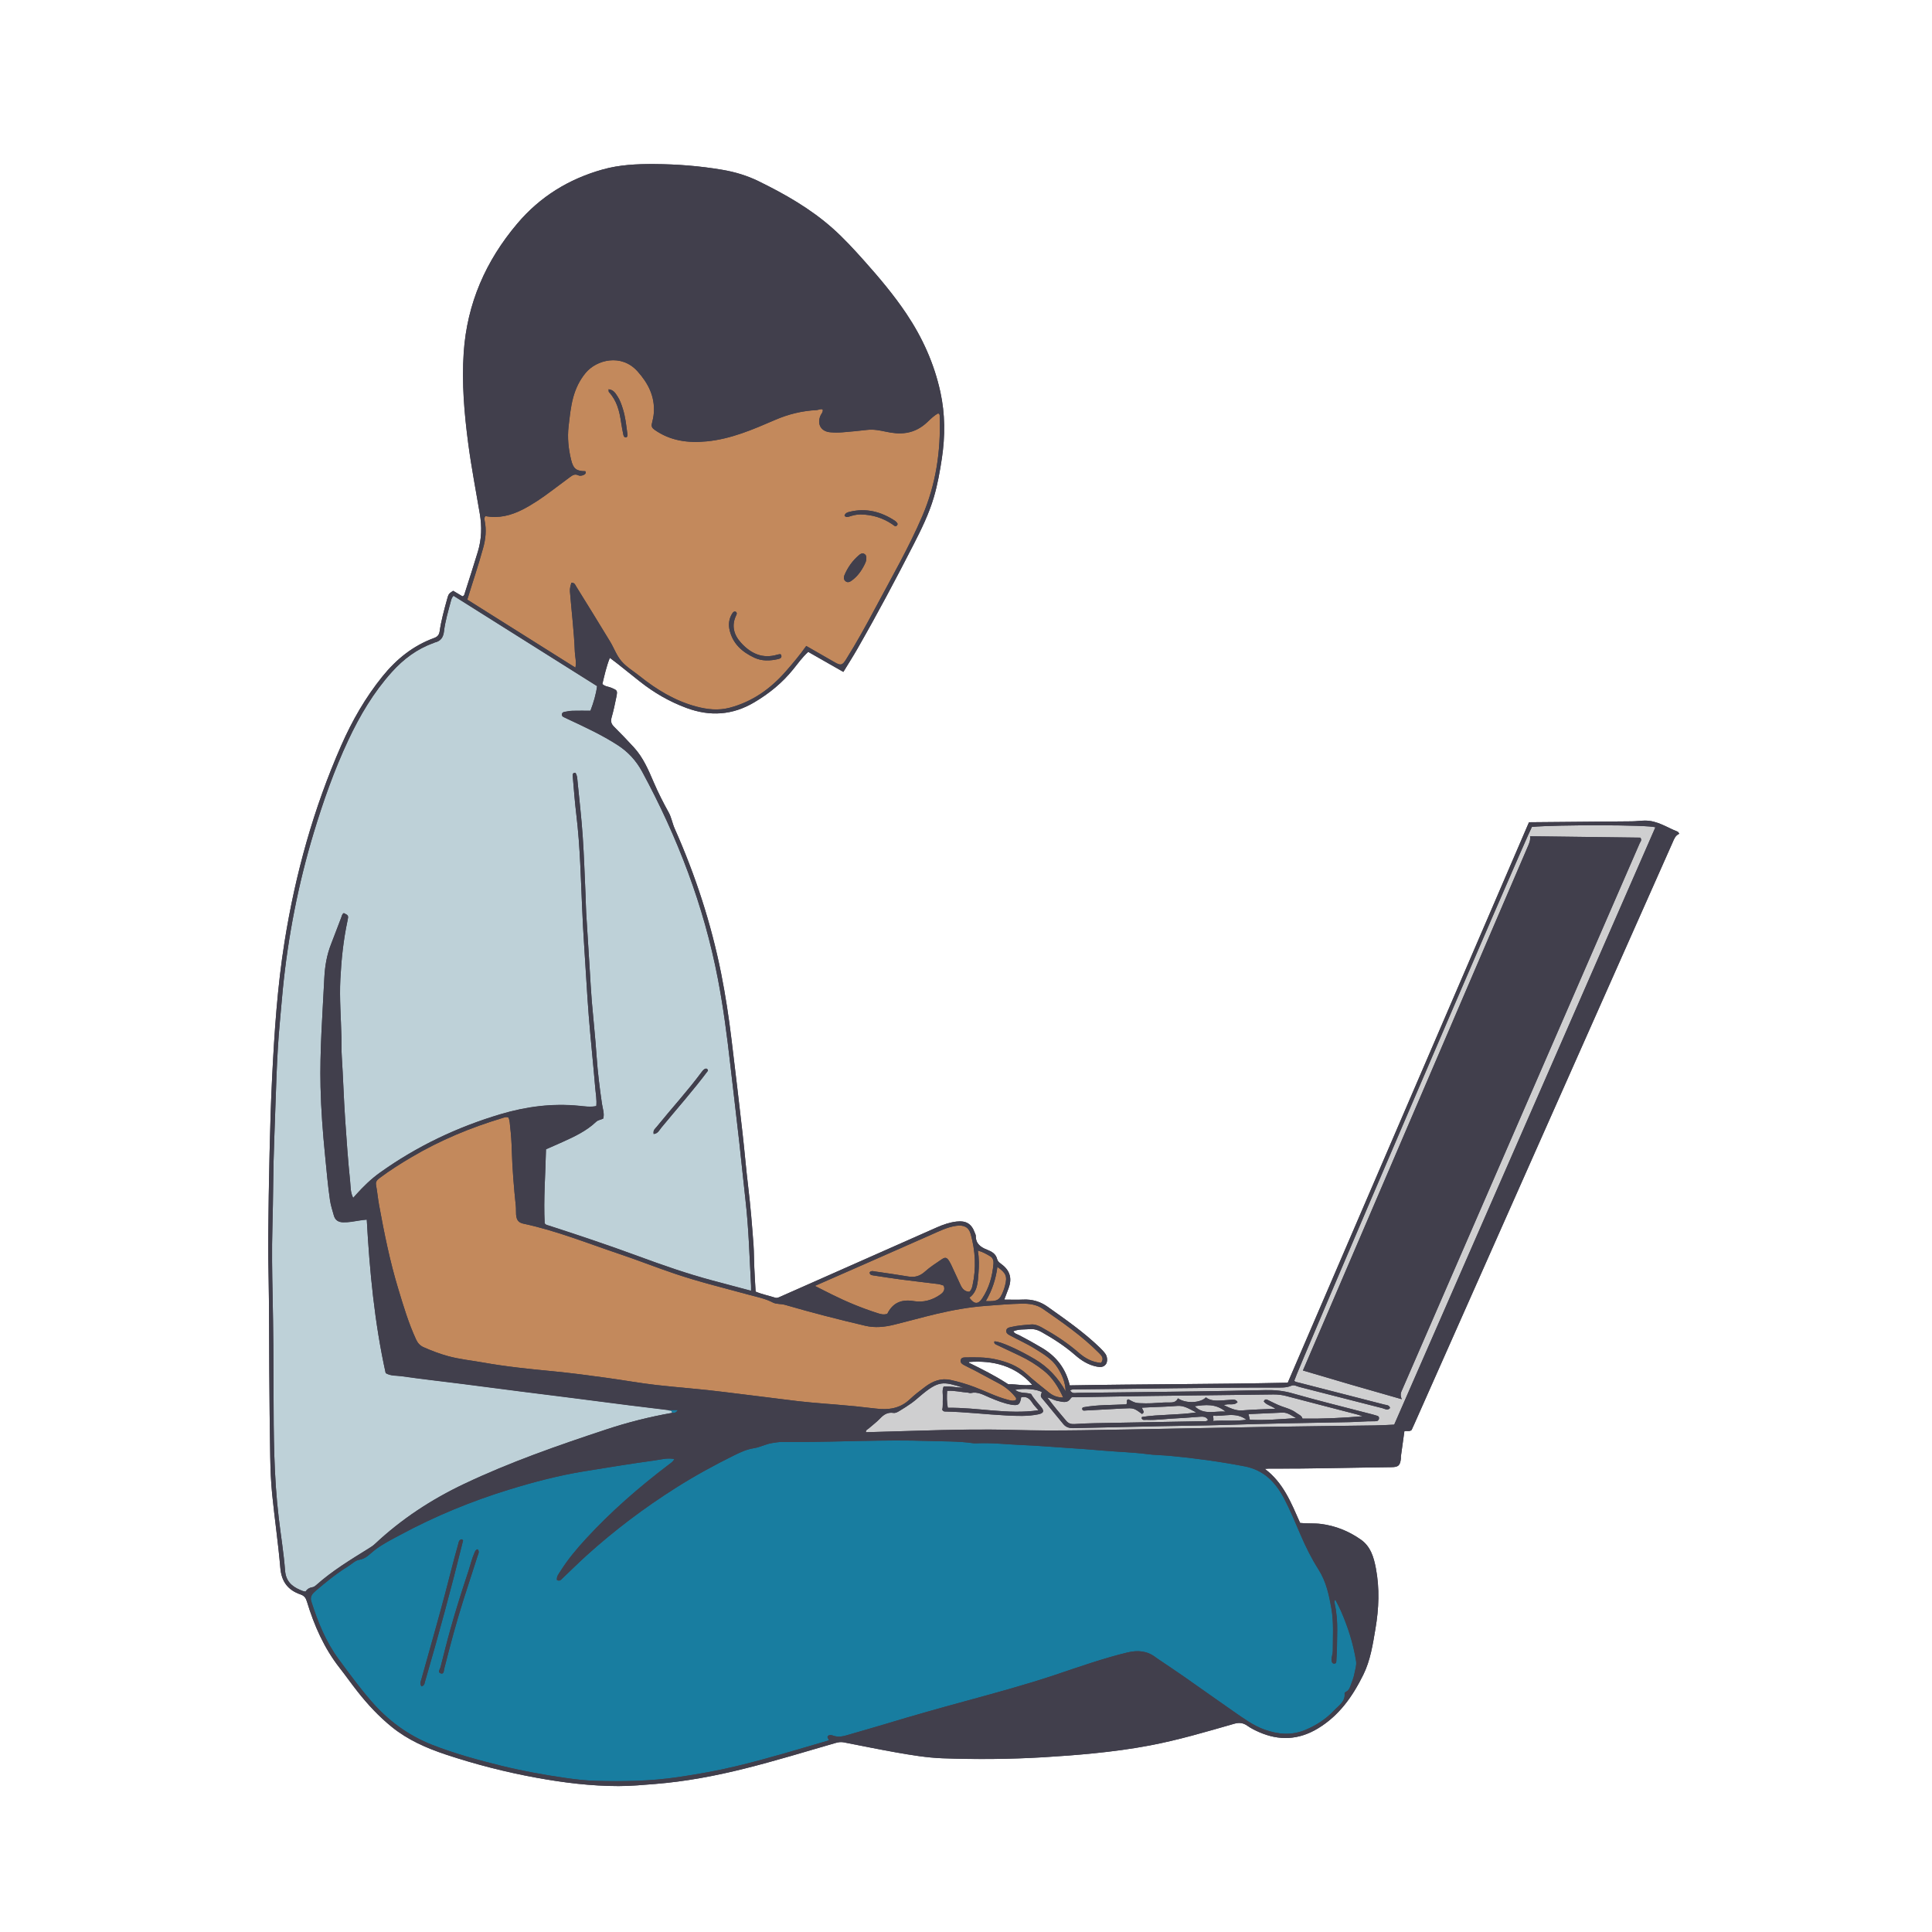 <svg width="1080" height="1080" viewBox="0 0 1080 1080" fill="none" xmlns="http://www.w3.org/2000/svg">
<rect x="0" y="0" width="1080" height="1080" fill="#333333" stroke="none"/>
<g clip-path="url(#clip0_1_2)">
<path d="M1188 -108H-108V1188H1188V-108Z" fill="white"/>
<path d="M979 71H109V1035H979V71Z" fill="white"/>
<path d="M937.844 464.917C931.828 462.568 926.438 458.625 919.458 458.719C917.042 458.74 914.667 459.109 912.271 459.13C893.151 459.271 874.052 459.453 854.724 459.641C809.849 563.896 765 668.109 719.87 772.943C679.604 773.818 638.807 773.703 598.005 774.438C595.771 764.948 590.5 758.266 582.552 753.516C578.333 751.005 574.047 748.609 569.698 746.375C568.589 745.823 567.255 745.568 566.448 744.208C569.443 742.896 572.531 743.266 575.547 743.01C577.964 742.802 580.036 743.38 582.182 744.578C588.839 748.333 595.219 752.411 601 757.479C604.505 760.568 608.464 763.057 613.188 763.953C614.984 764.302 616.849 764.37 618.167 762.667C619.203 761.354 619.156 758.542 617.932 756.812C617.057 755.547 615.953 754.437 614.849 753.359C605.906 744.693 595.682 737.62 585.568 730.432C581.583 727.599 577.068 726.24 572.068 726.469C568.615 726.63 565.156 726.49 561.401 726.49C562.302 724.141 563.083 722.135 563.823 720.109C565.688 715.089 564.859 710.776 560.573 707.255C559.396 706.286 557.807 705.411 557.438 703.911C556.682 700.802 554.307 699.583 551.771 698.589C548.203 697.182 545.438 695.271 545.484 690.917C545.484 690.297 545.141 689.672 544.906 689.073C543.109 684.099 540.047 682.229 534.75 682.854C530.854 683.292 527.24 684.557 523.667 686.146C494.526 699.052 465.385 711.932 436.266 724.833C435.302 725.271 434.401 725.755 433.318 725.411C429.771 724.255 426.083 723.568 422.401 722.021C422.125 717.276 421.823 712.505 421.594 707.76C421.411 703.891 421.479 699.995 421.203 696.125C420.417 685.318 419.542 674.516 418.255 663.755C417.031 653.521 416.182 643.224 415.005 632.995C413.047 615.714 410.995 598.432 408.901 581.177C407.401 568.76 405.536 556.406 403.094 544.151C397.5 516.182 388.719 489.245 377.135 463.208C375.818 460.286 375.339 457.036 373.818 454.271C370.75 448.719 367.896 443.099 365.385 437.266C362.437 430.38 359.49 423.443 354.328 417.823C350.734 413.927 347.073 410.078 343.318 406.349C341.771 404.828 341.219 403.422 341.818 401.255C342.901 397.406 343.755 393.49 344.536 389.573C345.25 385.932 345.042 385.885 341.656 384.458C340.047 383.766 338.109 383.792 336.703 382.365C337.88 377.526 338.917 372.687 340.875 367.755C342.531 369.021 343.891 369.99 345.182 371.026C349.328 374.323 353.474 377.641 357.62 380.932C365.568 387.245 374.255 392.271 383.766 395.771C396.901 400.635 409.453 399.849 421.661 392.594C430 387.641 437.328 381.693 443.385 374.135C446.036 370.844 448.5 367.365 451.771 364.411C458.312 368.146 464.766 371.807 471.422 375.609C474.187 371.094 476.833 366.969 479.255 362.708C490.245 343.542 500.609 324.026 510.677 304.37C515.031 295.87 519.271 287.276 521.964 278.057C524.083 270.87 525.375 263.5 526.5 256.099C528.344 243.729 528.323 231.401 525.651 219.167C522.193 203.318 515.651 188.802 506.646 175.37C499.573 164.818 491.417 155.141 482.964 145.693C477.365 139.427 471.698 133.203 465.385 127.63C453.016 116.641 438.755 108.526 423.99 101.292C417.609 98.161 410.812 96.13 403.766 94.932C391.161 92.771 378.448 91.802 365.641 91.708C355.937 91.641 346.24 92.099 336.818 94.75C317.953 100.073 301.943 109.885 289.156 125C271.49 145.875 261.078 169.656 259.208 197.026C258.057 214.099 259.51 231.078 261.745 248.016C263.469 261.172 266.026 274.214 268.219 287.297C269.417 294.396 269.255 301.328 267.135 308.333C264.828 315.984 262.344 323.589 259.922 331.214C259.672 332.042 259.625 332.984 258.495 333.354C256.766 332.318 254.995 331.281 253.292 330.266C250.802 331.948 250.755 331.927 249.859 335.177C248.266 341.026 246.63 346.88 245.755 352.896C245.458 354.896 244.604 355.958 242.625 356.672C230.896 360.958 221.568 368.49 213.781 378.146C204.292 389.896 196.849 402.87 190.792 416.625C175.312 451.76 165.13 488.484 159.068 526.365C155.036 551.641 153.359 577.146 152.089 602.672C151.401 616.615 151.005 630.573 150.682 644.516C150.318 660.276 150.062 676.057 149.922 691.839C149.854 699.464 149.995 707.094 150.156 714.719C150.5 732.047 150.385 749.396 150.521 766.719C150.641 782.62 150.776 798.536 151.052 814.438C151.193 821.417 151.443 828.401 152.135 835.333C153.516 849.068 155.521 862.729 156.698 876.484C157.344 884.177 160.984 888.927 168.01 891.323C170.083 892.036 170.958 893.281 171.578 895.354C175.609 908.672 181.141 921.25 189.802 932.313C193.234 936.688 196.411 941.229 199.87 945.604C205.557 952.839 211.802 959.547 218.964 965.349C227.927 972.609 238.318 977.172 249.141 980.786C265.797 986.318 282.776 990.672 300.031 993.807C315.141 996.547 330.391 998.438 345.781 998.438C352.625 998.438 359.443 997.813 366.26 997.26C383.146 995.901 399.708 992.792 416.109 988.693C433.25 984.406 450.135 979.219 467.089 974.339C468.635 973.901 470.083 973.693 471.651 973.99C481.396 975.88 491.094 977.885 500.865 979.615C509.5 981.135 518.161 982.583 526.917 982.906C545.781 983.573 564.672 983.438 583.542 982.307C592.802 981.755 602.063 981.063 611.297 980.141C621.828 979.083 632.286 977.724 642.677 975.74C658.661 972.724 674.234 968.094 689.833 963.625C692.708 962.792 694.901 963.047 697.297 964.729C699.276 966.135 701.51 967.24 703.745 968.229C715.031 973.208 725.953 972.698 736.661 966.25C748.573 959.083 756.13 948.323 762.073 936.229C766.057 928.161 767.37 919.292 768.87 910.516C770.781 899.224 771.266 887.938 769.099 876.646C767.927 870.448 766.172 864.479 760.667 860.63C754.01 855.979 746.688 852.984 738.552 851.922C734.589 851.417 730.583 851.786 726.76 851.349C721.781 840.172 717.474 828.953 707.042 821.12C708.24 821.026 708.63 820.979 709.021 820.979C731.917 821.094 754.818 820.427 777.714 820.172C781.698 820.125 782.667 819.297 783.104 815.359C783.151 814.969 783.057 814.573 783.104 814.208C783.75 809.505 784.417 804.807 785.063 800.083C786.49 799.693 787.875 800.427 789.094 799.391C789.625 798.219 790.224 796.927 790.802 795.635C813.167 745.245 835.536 694.833 857.927 644.448C883.615 586.615 909.323 528.807 934.984 470.974C935.859 469.016 936.505 467.01 938.74 466.089C938.323 465.49 938.141 465.052 937.844 464.917ZM577.021 774.115C572.552 774.807 568.245 773.703 563.958 773.818C563.521 773.818 563.036 773.427 562.599 773.151C556.083 768.979 549.193 765.5 542.26 762.089C541.958 761.953 541.474 761.927 541.568 761.375C555.135 760.312 567.667 763.448 577.021 774.115Z" fill="#413F4C"/>
<path d="M375.661 789.807C363.057 792.042 350.688 795.151 338.526 799.161C311.688 808.031 285.01 817.339 259.438 829.484C241.125 838.167 224.333 849.203 209.495 863.12C208.437 864.109 207.24 864.828 206.042 865.589C195.953 871.854 185.771 878.026 176.833 885.979C176.161 886.578 175.448 887.13 174.479 887.266C172.891 887.5 171.604 888.328 170.844 889.641C169.599 889.594 168.677 889.135 167.729 888.719C162.937 886.646 159.786 883.74 159.349 877.865C158.589 867.984 156.953 858.167 155.797 848.307C153.078 825.286 152.943 802.156 152.917 779.026C152.896 760.776 152.781 742.552 152.391 724.302C152.115 711.495 151.906 698.682 152.276 685.896C152.76 669.49 152.641 653.062 153.312 636.635C153.797 624.745 154.073 612.859 154.578 600.969C154.995 591.036 155.5 581.109 156.443 571.198C157.021 565.161 157.479 559.125 158.078 553.089C161.026 523.344 166.719 494.156 175.354 465.536C180.703 447.844 186.828 430.448 194.682 413.698C201.135 399.963 208.807 386.969 219.036 375.609C225.531 368.401 233.089 362.687 242.323 359.417C242.578 359.323 242.786 359.161 243.036 359.094C246.38 358.354 247.807 356.214 248.198 352.849C248.891 347.062 250.594 341.49 252.068 335.865C252.297 334.99 252.531 334.115 253.495 332.964C280.151 349.74 306.87 366.557 333.781 383.49C333.156 388.167 331.844 392.547 330.068 397.271C326.682 397.271 323.344 397.198 320.005 397.292C318.458 397.339 316.938 397.661 315.417 397.937C314.797 398.052 314.198 398.422 314.104 399.182C314.016 399.875 314.333 400.427 314.979 400.75C315.901 401.208 316.849 401.646 317.771 402.083C327.12 406.464 336.495 410.792 345.203 416.417C351.104 420.219 355.594 425.104 358.958 431.302C378.771 467.885 393.49 506.318 401.323 547.26C404.365 563.115 406.438 579.104 408.255 595.141C409.917 609.745 411.688 624.354 413.323 638.964C414.5 649.469 415.51 660.021 416.708 670.526C418.552 686.448 418.969 702.484 419.844 718.474C419.891 719.375 419.844 720.271 419.844 721.516C412.38 719.531 405.167 717.62 397.979 715.687C384 711.953 370.385 707.182 356.818 702.182C340.344 696.125 323.714 690.526 307.01 685.135C306.156 684.859 305.214 684.792 304.474 683.87C303.786 670.203 304.911 656.427 305.214 642.396C308.276 641.057 311.344 639.745 314.38 638.365C321.109 635.323 327.792 632.214 333.224 627.052C334.333 625.99 335.781 625.969 337.214 625.229C337.974 622.443 336.911 619.677 336.495 616.958C335.208 608.135 334.099 599.333 333.5 590.417C332.813 580.115 331.661 569.865 330.807 559.589C330.323 553.807 330.047 548 329.677 542.193C329.01 531.5 328.318 520.812 327.672 510.099C327.49 506.87 327.49 503.625 327.328 500.396C326.823 489.292 326.474 478.187 325.714 467.104C325 456.943 323.849 446.807 322.839 436.693C322.677 435.078 322.677 433.349 321.661 431.969C319.932 431.901 320.12 433.099 320.188 434.089C320.807 441.161 321.318 448.255 322.167 455.286C323.25 464.385 323.896 473.531 324.359 482.703C325.115 498.323 325.531 513.948 326.615 529.568C327.51 542.333 328.135 555.094 329.125 567.839C330.188 581.339 331.635 594.818 332.766 608.344C333.021 611.521 333.688 614.703 333.339 618.25C330.068 618.964 326.844 618.411 323.714 618.109C308.693 616.635 294.063 618.547 279.688 622.833C255.5 630.047 232.969 640.76 212.401 655.458C207.448 659.005 203.094 663.245 199.016 667.786C198.531 668.339 198.026 668.891 197.427 669.583C195.812 666.427 196.042 663.271 195.719 660.276C194.521 648.729 193.719 637.141 192.932 625.552C192.151 613.943 191.828 602.328 191.068 590.74C190.839 587.12 190.927 583.505 190.859 579.885C190.63 569.036 189.708 558.161 190.26 547.307C190.812 536.365 191.943 525.464 194.245 514.708C194.87 511.781 194.87 511.667 192.198 510.375C191.182 510.927 191.089 512.031 190.724 512.953C188.812 517.885 186.969 522.865 185.057 527.771C182.682 533.828 181.625 540.073 181.302 546.615C180.307 566.891 178.719 587.146 179.182 607.49C179.479 620.297 180.448 633.042 181.714 645.781C182.542 654.125 183.234 662.51 184.458 670.802C184.896 673.776 185.818 676.562 186.62 679.422C187.359 682.026 189.156 683.151 191.781 683.224C194.917 683.312 197.953 682.693 200.995 682.208C202.266 682 203.505 681.839 205.026 681.724C206.62 710.708 209.38 739.396 215.599 767.526C218.458 769.229 221.568 768.839 224.448 769.255C235.552 770.844 246.703 772.089 257.828 773.495C268.953 774.901 280.057 776.375 291.182 777.802C300.26 778.953 309.339 780.083 318.438 781.234C329.677 782.667 340.922 784.141 352.161 785.568C359.188 786.464 366.24 787.297 373.286 788.146C374.026 788.839 375.776 787.917 375.661 789.807ZM365.406 633.917C367.849 633.661 368.635 631.635 369.74 630.297C378.422 619.771 387.5 609.562 395.771 598.505C395.609 597.604 394.984 597.026 393.927 597.583C393.281 597.927 392.75 598.573 392.292 599.193C384.365 609.885 375.359 619.677 366.995 630.021C366.24 630.969 364.948 631.729 365.406 633.917Z" fill="#BED1D8"/>
<path d="M459.901 228.911C460.182 230.411 459.073 231.333 458.615 232.484C456.677 237.187 458.984 241.193 464.052 241.656C466.354 241.865 468.703 241.865 471.031 241.677C475.661 241.333 480.266 240.828 484.875 240.318C488.401 239.927 491.807 240.62 495.219 241.333C498.995 242.141 502.729 242.625 506.693 241.979C511.411 241.219 515.167 239.052 518.51 235.87C520.375 234.099 522.193 232.276 524.453 231.104C525.557 231.542 525.281 232.437 525.302 233.151C525.974 252.229 523.182 270.755 515.651 288.38C508.167 305.87 498.672 322.365 489.734 339.141C484.391 349.182 478.932 359.161 472.875 368.792C470.891 371.948 469.969 372.156 466.651 370.266C461.401 367.271 456.151 364.229 450.714 361.12C447.094 366.255 443.203 370.865 439.24 375.38C430.719 385.125 420.464 392.359 407.818 395.677C401.573 397.318 395.266 396.625 389.042 394.943C377.224 391.719 367.021 385.521 357.552 377.938C354.12 375.198 350.203 372.891 347.396 369.62C344.698 366.49 343.245 362.271 341.057 358.656C334.818 348.38 328.505 338.146 322.167 327.943C321.615 327.042 321.271 325.682 319.427 325.776C318.969 327.344 318.458 328.906 318.62 330.776C319.521 341.948 320.922 353.099 321.339 364.323C321.453 367.089 322.328 369.828 321.682 373.24C301.391 360.474 281.417 347.917 261.234 335.224C262.755 330.385 264.161 325.708 265.682 321.073C267.25 316.281 268.63 311.443 270.016 306.604C271.51 301.422 272.016 296.24 270.911 290.937C270.776 290.224 270.615 289.396 271.396 288.521C278.63 289.927 285.589 288.198 292.104 284.88C297.865 281.932 303.208 278.266 308.37 274.375C311.781 271.812 315.187 269.255 318.62 266.724C319.979 265.734 321.318 264.766 323.229 265.708C324.104 266.146 325.276 265.984 326.245 265.526C327.12 265.135 327.792 264.536 327.214 263.427C322.26 263.38 320.51 262.208 319.266 257.068C317.771 250.917 317.125 244.698 317.859 238.292C318.505 232.901 319.01 227.531 320.417 222.276C321.776 217.234 323.964 212.646 327.328 208.547C333.432 201.104 347.349 197.531 356.354 207.557C362.229 214.099 366.12 221.495 365.521 230.667C365.385 232.74 364.948 234.766 364.443 236.75C364.026 238.385 364.531 239.307 365.917 240.271C374.76 246.495 384.599 247.76 395.078 246.745C408.693 245.432 420.995 240.068 433.318 234.745C440.74 231.542 448.479 229.651 456.542 229.26C457.646 229.167 458.729 228.359 459.901 228.911ZM436.589 365.932C436.312 365.797 436.198 365.656 436.109 365.682C435.599 365.75 435.094 365.797 434.609 365.932C426.224 368.49 419.589 365.266 414.151 359.229C410.281 354.922 408.786 349.828 411.432 344.182C411.755 343.469 412.193 342.781 411.411 342.021C410.354 341.557 409.776 342.203 409.271 343.031C407.474 345.937 407.104 349.047 407.885 352.365C409.708 359.943 414.891 364.458 421.641 367.641C425.969 369.667 430.396 369.437 434.911 368.448C436.339 368.099 437.26 367.526 436.589 365.932ZM484.276 312.391C484.37 311.193 484.208 310.224 483.146 309.625C482.042 309 481.026 309.599 480.292 310.224C476.604 313.333 473.839 317.182 472 321.651C471.562 322.714 471.562 323.953 472.599 324.854C473.865 325.937 475.109 325.271 476.12 324.531C479.323 322.229 481.557 319.094 483.286 315.594C483.818 314.557 484.297 313.495 484.276 312.391ZM472.068 288.245C472.849 289.234 473.703 289.073 474.578 288.797C476.672 288.125 478.771 287.552 481.005 287.573C487.5 287.667 493.469 289.464 498.833 293.104C499.25 293.406 499.641 293.771 500.104 294.005C500.609 294.255 501.115 294.12 501.464 293.656C501.807 293.198 501.828 292.687 501.437 292.25C501.094 291.859 500.745 291.469 500.333 291.167C492.568 286.031 484.182 283.844 474.948 286.099C473.703 286.375 472.479 286.766 472.068 288.245ZM340.182 217.599C340.276 218.479 340.182 218.958 340.391 219.167C344.859 223.958 346.312 229.927 347.208 236.151C347.552 238.453 347.995 240.734 348.453 243.016C348.635 243.984 349.12 244.698 350.271 244.422C350.964 243.776 350.755 242.969 350.667 242.229C350.068 237.625 349.583 232.99 348.177 228.547C347.396 226.078 346.562 223.594 345.115 221.448C344.005 219.792 342.995 217.88 340.182 217.599ZM614.385 756.375C604.964 746.859 594 739.302 583.057 731.698C579.484 729.208 575.318 728.682 571.214 728.75C564.583 728.865 557.948 729.49 551.312 729.969C541.911 730.661 532.651 732.323 523.484 734.484C515.583 736.354 507.75 738.562 499.87 740.5C494.573 741.812 489.208 742.391 483.771 741.125C468.703 737.599 453.708 733.75 438.823 729.417C436.568 728.771 433.99 729.12 432.073 728.13C427.88 725.937 423.37 725.062 418.943 723.865C405.005 720.042 390.953 716.656 377.25 712.021C366.719 708.474 356.401 704.375 345.875 700.849C328.271 694.948 310.995 687.948 292.729 684.073C289.781 683.453 288.745 682.026 288.49 678.87C288.375 677.323 288.51 675.755 288.349 674.214C287.266 663.823 286.391 653.406 286.094 642.969C285.979 638.708 285.724 634.448 285.219 630.229C284.99 628.365 285.031 626.38 284.203 624.698C283.005 624.193 282.062 624.63 281.047 624.932C263.151 630.297 246.01 637.396 229.906 646.932C223.896 650.484 217.995 654.193 212.401 658.385C211.042 659.401 209.818 660.365 210.214 662.484C210.901 666.151 211.224 669.906 211.891 673.568C214.771 689.307 217.927 704.995 222.583 720.339C225.505 729.995 228.365 739.646 232.604 748.818C233.526 750.797 234.792 752.203 236.797 753.104C241.286 755.083 245.849 756.833 250.615 758.125C257 759.854 263.562 760.5 270.036 761.651C282.87 763.953 295.839 765.271 308.807 766.51C318.969 767.479 329.057 768.839 339.146 770.224C348.474 771.49 357.76 773.193 367.115 774.255C379.807 775.682 392.547 776.557 405.214 778.193C416.594 779.667 428.021 780.937 439.401 782.432C448.479 783.656 457.625 784.417 466.745 785.104C474.349 785.703 481.901 786.464 489.458 787.385C496.552 788.26 503.026 787.479 508.51 782.297C511.229 779.74 514.224 777.432 517.219 775.198C521.385 772.089 525.974 770.224 531.339 771.396C535.901 772.391 540.323 773.703 544.703 775.339C550.854 777.667 556.75 780.703 563.151 782.411C564.745 782.823 566.333 783.469 567.99 782.505C567.969 782.021 568.083 781.536 567.875 781.307C565.411 778.125 562.391 775.547 558.87 773.609C554.214 771.073 549.536 768.562 544.865 766.099C542.927 765.062 540.901 764.208 538.964 763.125C537.839 762.505 536.594 761.719 537.078 760.13C537.516 758.75 538.828 758.818 540 758.797C545.302 758.724 550.599 758.635 555.828 759.714C562.51 761.099 568.703 763.333 573.891 768.057C577.896 771.698 582.203 775.036 586.422 778.448C588.562 780.177 591.005 781.214 594.344 781.234C591.536 775.198 588.307 770.036 583.354 766.12C579.302 762.896 574.901 760.177 570.203 757.943C566.01 755.937 561.792 753.979 557.578 751.974C556.682 751.536 555.526 751.281 555.849 749.854C558.729 749.578 569.49 754.464 578.521 759.807C585.911 764.187 591.49 770.224 595.682 777.734C595.568 772.687 593.677 768.38 591.052 764.323C587.984 759.599 583.24 756.906 578.635 754C574.026 751.099 569.026 748.958 564.26 746.328C563.198 745.755 562.276 744.995 562.552 743.609C562.807 742.365 563.937 742.115 564.906 741.88C568.682 740.964 572.552 740.682 576.401 740.385C578.542 740.224 580.453 741.005 582.297 742.021C589.667 746.099 596.693 750.641 603.052 756.214C606.464 759.208 610.38 761.49 615.448 761.88C617.312 759.417 615.885 757.896 614.385 756.375ZM465.089 723.656C473.312 727.76 481.786 731.24 490.542 734.047C492.271 734.604 493.974 735.13 496 734.417C499.068 728.266 503.901 726.146 510.953 727.344C516.042 728.198 521.229 726.812 525.651 723.656C527.307 722.484 528.505 721.052 527.495 718.656C526.5 718.359 525.536 717.922 524.542 717.807C517.635 716.932 510.724 716.172 503.833 715.271C498.604 714.578 493.375 713.75 488.172 712.969C487.13 712.807 486.073 712.62 486.167 711.172C487.177 710.135 488.375 710.661 489.458 710.802C495.589 711.677 501.714 712.578 507.818 713.589C511.391 714.187 514.271 713.333 517.036 710.849C519.891 708.266 523.208 706.172 526.411 703.979C528.417 702.62 529.266 702.901 530.531 704.859C531.089 705.734 531.547 706.656 531.984 707.599C533.687 711.219 535.349 714.88 537.031 718.495C538.021 720.594 539.474 722.068 541.891 722.094C543.042 721.099 543.365 719.812 543.641 718.568C545.781 708.911 545.255 699.328 542.63 689.859C541.521 685.896 538.734 684.63 534.474 685.25C529.406 685.99 524.911 688.292 520.307 690.318C507.776 695.849 495.266 701.38 482.734 706.885C473.865 710.776 465.016 714.672 455.552 718.844C459.099 720.641 462.068 722.182 465.089 723.656ZM546.979 711.656C546.589 716.677 546.542 721.974 541.891 725.411C544.562 729.167 546.797 729.281 549.099 725.776C552.927 719.974 554.745 713.427 555.344 706.562C555.484 705.089 555.182 703.292 553.755 702.417C551.609 701.104 549.422 699.833 546.615 699.073C547.375 703.453 547.302 707.578 546.979 711.656ZM560.896 721.536C561.266 720.594 561.562 719.604 561.818 718.615C563.151 713.474 562.417 711.656 557.531 708.219C556.656 714.927 554.677 721.193 551.057 727.323C557.693 727.552 558.823 726.859 560.896 721.536Z" fill="#C3895C"/>
<path d="M856.339 462.245C870.208 460.974 921.531 461.021 925.354 462.474C876.682 573.828 828.005 685.135 779.349 796.396C775.391 796.557 771.911 796.786 768.432 796.833C748.115 797.135 727.818 797.318 707.5 797.661C673.224 798.24 638.969 799.021 604.687 799.531C592.016 799.714 579.323 799.714 566.656 799.37C548.937 798.859 531.203 799.255 513.484 799.781C503.698 800.083 493.88 800.359 484.047 800.635C483.839 799.37 484.922 799.115 485.521 798.583C487.641 796.698 489.99 795.016 491.922 792.964C494 790.776 496.187 789.344 499.344 789.828C500.677 790.036 501.854 789.276 502.958 788.609C505.172 787.271 507.359 785.891 509.453 784.391C511.047 783.266 512.495 781.995 513.969 780.729C524.958 771.307 527.219 772.365 538.437 775.708C534.38 775.708 531.042 774.786 527.469 775.109C526.479 777.271 527.193 779.599 527.031 781.833C526.896 784 527.193 786.188 526.687 788.057C527.146 788.818 527.609 789.021 528.135 789.047C539.635 789.276 551.057 790.682 562.531 791.26C568.453 791.557 574.417 791.833 580.318 790.635C583.354 790.016 583.885 788.906 581.995 786.536C580.062 784.115 577.828 781.927 576.375 779.255C573.495 778.266 570.203 779.161 567.391 776.948C572.531 775.911 579.672 776.536 582.365 778.219C582.156 779.255 581.26 780.224 582.344 781.49C586.443 786.302 590.359 791.302 594.437 796.141C595.818 797.776 597.641 798.401 599.922 798.354C616.344 797.938 632.771 797.641 649.172 797.25C660.667 796.974 672.187 796.927 683.682 796.578C707.198 795.844 730.745 795.359 754.266 794.99C758.917 794.922 763.547 794.417 768.224 794.505C768.729 794.505 769.26 794.484 769.766 794.344C770.458 794.161 770.781 793.536 770.849 792.896C770.922 792.203 770.62 791.672 769.88 791.464C769.005 791.214 768.156 790.938 767.281 790.703C752.281 786.786 737.24 783.125 722.333 778.865C717.38 777.458 712.568 776.995 707.547 777.089C694.484 777.365 681.422 777.641 668.359 777.828C646.359 778.125 624.385 778.38 602.385 778.63C601 778.656 599.323 779.255 598.214 777.318C599.276 776.443 600.312 776.698 601.255 776.698C638.505 776.375 675.755 775.615 713.031 775.661C716 775.661 718.974 775.87 721.828 774.646C723.417 773.953 724.87 774.948 726.323 775.313C741.823 779.229 757.307 783.307 772.807 787.203C774.052 787.526 775.641 788.771 777.026 787.089C776.542 785.359 775.068 785.5 773.891 785.198C757.88 781.073 741.896 776.974 725.885 772.87C725.005 772.641 724.089 772.62 723.464 771.859C723.969 768.818 851.891 470.604 856.339 462.245ZM783.615 782.156C782.391 779.552 783.266 778.125 783.937 776.63C797.432 745.594 810.885 714.557 824.385 683.521C855.12 612.813 885.87 542.099 916.604 471.365C916.969 470.516 917.984 469.688 916.969 468.255C896.677 468.005 876.172 467.729 855.323 467.474C855.646 469.87 854.724 471.688 853.922 473.557C841.964 501.318 830.052 529.104 818.146 556.87C791.604 618.708 765.089 680.552 738.552 742.391C735.214 750.156 731.875 757.917 728.349 766.12C746.526 771.51 764.516 776.766 783.615 782.156ZM758.526 790.661C745.417 787.25 732.312 783.885 719.224 780.427C716.828 779.786 714.432 779.484 711.969 779.505C689.349 779.807 666.724 780.036 644.104 780.339C629.891 780.521 615.677 780.823 601.464 781.073C600.474 781.099 599.161 780.661 598.562 781.625C596.625 784.76 593.885 783.563 591.281 783.146C589.276 782.823 587.547 781.651 585.453 781.188C588.859 785.776 592.453 790.104 596.12 794.37C597.271 795.703 598.792 796.188 600.609 796.052C604.479 795.797 608.349 795.635 612.219 795.568C632.38 795.177 652.536 794.828 672.714 794.458C673.542 794.438 674.49 794.714 675.271 793.698C674.141 791.74 672.323 791.859 670.573 791.974C666.589 792.224 662.604 792.641 658.615 792.802C652.672 793.01 646.776 793.979 640.833 793.698C639.885 793.656 638.714 794.141 638.182 792.802C638.25 792.526 638.297 792.109 638.411 792.089C648.135 790.589 658.042 791.12 668.729 789.552C664.766 787.573 661.885 785.568 657.974 785.911C653.089 786.328 648.182 786.422 643.276 786.651C641.661 786.719 640.047 786.813 638.411 786.901C638.552 788.26 640.349 789.391 638.37 790.406C633.828 787.063 633.828 787.042 627.839 787.344C620.88 787.688 613.927 788.057 606.969 788.469C606 788.542 605.172 788.771 604.943 787.594C604.943 787.021 605.286 786.745 605.63 786.672C613.651 785.198 621.781 785.474 629.568 785.036C630.604 784.068 629.177 782.62 630.745 782.203C634.865 784.464 634.891 784.37 640.464 784.484C644.865 784.578 649.24 783.865 653.62 784C655.76 784.068 657.51 783.724 658.479 781.672C662.901 784.76 671.172 784.302 674.099 781.146C676.609 783.057 679.578 783.031 682.573 782.896C684.37 782.802 686.167 782.594 687.99 782.505C689.302 782.458 690.797 782.042 691.812 783.792C689.672 786.073 686.766 784.229 684.187 785.542C687.687 787.109 690.708 788.745 694.552 788.422C700.474 787.917 706.417 787.823 712.984 787.5C710.401 785.703 707.844 785.339 706.464 783.401C707.083 782.042 707.823 782.203 708.583 782.547C711.276 783.792 713.88 785.266 716.667 786.234C719.385 787.182 722.083 787.896 724.479 789.693C725.859 790.729 727.656 791.234 728.094 793.01C739.474 793.172 750.557 792.641 761.703 791.698C760.667 791.349 759.609 790.958 758.526 790.661ZM565.271 785.224C561.057 784.484 557.12 782.87 553.203 781.234C549.812 779.828 546.589 777.755 542.63 778.724C542.167 778.839 541.615 778.542 541.109 778.495C537.281 778.219 533.526 777.229 529.453 777.479C529.245 780.635 529.198 783.63 529.818 786.974C546.661 786.698 563.198 790.844 580.5 788.354C579.12 786.698 577.896 785.542 577.042 784.161C575.615 781.927 573.958 780.385 570.849 781.099C570.177 785.224 569.255 785.911 565.271 785.224ZM724.568 792.734C722.083 791.396 719.87 789.531 716.901 789.646C710.589 789.901 704.276 790.224 697.937 790.5C698.193 791.557 698.401 792.479 698.677 793.63C707.406 794.068 715.932 793.307 724.568 792.734ZM678.083 794.344C684.464 793.818 690.5 794.599 696.786 793.63C690.75 789.068 684.302 791.948 678.245 791.375C677.943 792.479 678.75 793.286 678.083 794.344ZM667.833 786.073C672.854 791.167 678.891 788.677 685.109 789.094C679.51 784.484 673.776 785.292 667.833 786.073Z" fill="#CFCFD0"/>
<path d="M311.344 883.281C313.141 884.089 313.781 882.891 314.589 882.151C319.036 878.005 323.297 873.698 327.813 869.62C343.453 855.474 360.224 842.823 378.057 831.557C388.557 824.922 399.432 818.974 410.557 813.469C414.036 811.766 417.542 810.151 421.432 809.552C424.865 809.021 427.974 807.292 431.453 806.693C433.365 806.375 435.255 806.073 437.188 806.052C439.906 806.052 442.625 806.052 445.344 806.052C469.901 806.073 494.458 804.646 519.016 805.495C527.375 805.797 535.786 805.542 544.125 806.766C544.63 806.833 545.161 806.833 545.667 806.813C554.469 806.396 563.224 807.453 571.974 807.802C579.948 808.099 587.917 808.839 595.885 809.323C602.958 809.76 610.031 810.292 617.057 810.911C625.26 811.604 633.505 811.813 641.682 812.891C645.625 813.422 649.63 813.422 653.62 813.771C667.714 815.057 681.724 816.995 695.635 819.646C706.51 821.719 713.026 828.469 717.891 837.682C721.323 844.229 724.13 851.026 727.01 857.797C729.917 864.594 733.188 871.208 737.146 877.406C741.453 884.156 743.021 891.646 744.333 899.292C745.693 907.13 745.073 915.005 745.094 922.885C745.094 924.615 744.333 926.162 744.406 927.865C744.448 928.995 744.75 930.099 746.109 929.938C747.167 929.797 747.031 928.833 747.099 927.839C747.443 922.313 747.49 916.781 747.563 911.25C747.604 906.068 747.167 900.953 746.042 895.906C745.927 895.448 745.833 894.938 746.526 894.25C747.604 896.391 748.714 898.396 749.635 900.49C753.573 909.5 756.568 918.807 758.109 928.557C758.479 930.88 757.625 933.162 757.214 935.396C756.776 937.792 755.807 940.099 754.979 942.401C754.542 943.599 754.057 944.823 752.813 945.51C752.375 945.745 751.661 946.182 751.708 946.458C752.234 951.229 748.25 953.505 745.74 956.203C741.339 960.906 735.88 964.453 729.823 966.984C722.083 970.234 714.526 969.568 706.854 966.823C700.542 964.568 695.266 960.604 689.854 956.87C680.615 950.49 671.495 943.922 662.281 937.495C657.094 933.875 651.823 930.375 646.568 926.828C646.453 926.76 646.359 926.667 646.271 926.599C641.432 922.839 636.25 922.287 630.26 923.74C616.552 927.057 603.307 931.755 589.99 936.229C573.844 941.641 557.417 946.089 540.99 950.583C525.813 954.729 510.677 958.943 495.609 963.531C488.214 965.787 480.75 967.818 473.333 970.026C470.802 970.787 468.333 971.135 465.755 970.214C464.833 969.891 463.75 969.662 462.896 970.375C462.115 971.458 463.38 971.964 463.427 972.859C446.219 977.859 429.078 983.135 411.667 987.287C400.906 989.865 390.01 991.802 379.047 993.412C363.771 995.672 348.453 995.927 333.089 995.49C327.443 995.328 321.776 994.682 316.177 993.875C304.083 992.146 292.036 989.958 280.151 987.031C267.109 983.828 254.188 980.281 241.677 975.375C228.042 970.026 216.755 961.62 207.193 950.49C200.859 943.141 195.146 935.328 189.411 927.563C182.198 917.797 177.682 906.646 174.042 895.125C173.167 892.359 174.849 890.677 176.646 889.156C182.339 884.297 188.141 879.573 194.547 875.63C196.641 874.344 198.599 872.266 200.833 871.922C204.682 871.323 206.708 868.672 209.406 866.578C213.802 863.167 218.802 860.677 223.688 858.052C243.198 847.547 263.589 839.135 284.755 832.641C298.557 828.401 312.516 824.734 326.797 822.432C339.885 820.313 352.943 818.146 366.078 816.37C369.531 815.911 373.078 814.807 377.042 815.609C376.214 817.156 375.016 817.87 373.906 818.698C357.323 831.302 341.609 844.917 327.51 860.287C322.375 865.885 317.469 871.74 313.391 878.214C312.307 879.802 310.995 881.323 311.344 883.281ZM235.599 942.703C236.198 942.427 236.448 942.354 236.635 942.193C237.281 941.667 237.349 940.859 237.557 940.12C245.182 913.927 252.344 887.615 258.865 861.115C258.885 861.047 258.724 860.912 258.635 860.818C258.542 860.724 258.427 860.677 258.104 860.469C256.422 860.724 256.401 862.292 256.031 863.583C253.406 872.729 251.172 882.016 248.729 891.208C244.51 907.01 240.021 922.724 235.62 938.484C235.229 939.844 234.536 941.135 235.599 942.703ZM267.021 866.068C265.984 866.229 265.682 867.016 265.292 867.865C263.75 871.302 262.943 874.964 261.766 878.51C258.24 889.156 254.833 899.849 251.813 910.651C249.833 917.724 248.063 924.844 246.266 931.943C245.943 933.188 244.375 934.87 246.495 935.469C248.219 935.953 248.083 933.901 248.359 932.724C251.651 919.729 255.089 906.781 259.161 894.016C261.745 885.906 264.37 877.823 266.995 869.734C267.385 868.557 268.172 867.406 267.021 866.068ZM378.932 788.24C376.786 788.24 375.036 788.24 373.307 788.24C374.047 788.859 375.797 787.917 375.682 789.807C376.927 789.99 377.984 789.74 378.932 788.24Z" fill="#187DA0"/>
<path d="M422.375 722.021C426.042 723.589 429.75 724.255 433.297 725.411C434.38 725.755 435.276 725.271 436.245 724.833C465.385 711.932 494.526 699.052 523.646 686.146C527.219 684.583 530.833 683.313 534.724 682.854C540.026 682.255 543.109 684.099 544.885 689.073C545.094 689.672 545.464 690.297 545.464 690.917C545.417 695.25 548.177 697.182 551.75 698.589C554.286 699.583 556.656 700.802 557.417 703.911C557.786 705.432 559.375 706.307 560.552 707.255C564.833 710.755 565.667 715.089 563.797 720.109C563.036 722.135 562.255 724.167 561.38 726.49C565.135 726.49 568.615 726.63 572.047 726.469C577.021 726.24 581.536 727.599 585.547 730.432C595.656 737.62 605.865 744.693 614.823 753.359C615.932 754.438 617.036 755.568 617.911 756.813C619.13 758.542 619.156 761.354 618.141 762.667C616.828 764.349 614.964 764.302 613.167 763.953C608.464 763.057 604.505 760.568 600.979 757.479C595.219 752.411 588.818 748.333 582.156 744.578C580.036 743.38 577.943 742.802 575.526 743.01C572.505 743.266 569.417 742.922 566.422 744.208C567.229 745.594 568.568 745.823 569.672 746.375C574.047 748.609 578.312 751.005 582.526 753.516C590.474 758.266 595.75 764.948 597.984 774.438C638.781 773.703 679.578 773.818 719.849 772.943C764.974 668.109 809.828 563.896 854.703 459.641C874.031 459.453 893.13 459.271 912.25 459.13C914.646 459.109 917.016 458.74 919.438 458.719C926.417 458.651 931.807 462.589 937.818 464.917C938.12 465.031 938.302 465.49 938.74 466.068C936.505 466.99 935.839 468.995 934.984 470.953C909.323 528.781 883.615 586.594 857.927 644.422C835.536 694.813 813.167 745.224 790.802 795.615C790.224 796.901 789.625 798.193 789.094 799.37C787.875 800.406 786.469 799.667 785.062 800.057C784.396 804.781 783.75 809.484 783.104 814.182C783.057 814.552 783.151 814.969 783.104 815.333C782.667 819.276 781.698 820.125 777.714 820.151C754.818 820.406 731.943 821.073 709.042 820.958C708.651 820.958 708.26 821.005 707.062 821.094C717.5 828.927 721.807 840.151 726.781 851.323C730.604 851.76 734.615 851.37 738.578 851.901C746.708 852.958 754.031 855.953 760.693 860.609C766.198 864.458 767.948 870.427 769.125 876.62C771.286 887.938 770.802 899.203 768.891 910.49C767.417 919.271 766.083 928.141 762.094 936.203C756.13 948.276 748.573 959.037 736.687 966.224C725.974 972.677 715.057 973.182 703.766 968.208C701.531 967.219 699.297 966.109 697.318 964.703C694.922 963.026 692.755 962.771 689.854 963.599C674.26 968.068 658.687 972.698 642.698 975.719C632.307 977.677 621.849 979.057 611.323 980.12C602.083 981.042 592.823 981.734 583.562 982.287C564.698 983.417 545.828 983.552 526.937 982.885C518.187 982.563 509.5 981.109 500.885 979.589C491.12 977.859 481.396 975.859 471.677 973.969C470.109 973.667 468.682 973.854 467.115 974.313C450.161 979.219 433.271 984.406 416.135 988.667C399.734 992.771 383.167 995.88 366.281 997.24C359.464 997.792 352.646 998.412 345.802 998.412C330.417 998.412 315.167 996.526 300.052 993.781C282.797 990.651 265.823 986.292 249.167 980.766C238.339 977.172 227.948 972.609 218.99 965.328C211.823 959.521 205.578 952.818 199.891 945.583C196.458 941.229 193.255 936.667 189.823 932.287C181.161 921.229 175.656 908.625 171.604 895.333C170.979 893.234 170.104 892.016 168.031 891.297C160.984 888.88 157.365 884.156 156.719 876.464C155.547 862.708 153.542 849.042 152.161 835.313C151.469 828.375 151.193 821.37 151.078 814.412C150.776 798.516 150.661 782.594 150.547 766.698C150.406 749.37 150.521 732.021 150.177 714.693C150.042 707.068 149.88 699.443 149.948 691.818C150.109 676.031 150.339 660.276 150.708 644.49C151.031 630.531 151.422 616.589 152.115 602.651C153.38 577.12 155.062 551.615 159.094 526.339C165.151 488.464 175.333 451.76 190.812 416.599C196.875 402.844 204.312 389.875 213.802 378.125C221.615 368.469 230.922 360.932 242.646 356.651C244.625 355.938 245.479 354.875 245.781 352.87C246.656 346.859 248.266 341.005 249.88 335.151C250.776 331.906 250.823 331.927 253.312 330.245C255.016 331.26 256.766 332.297 258.521 333.333C259.646 332.964 259.693 331.995 259.948 331.188C262.365 323.563 264.854 315.984 267.156 308.313C269.255 301.307 269.417 294.37 268.24 287.276C266.026 274.188 263.495 261.146 261.766 247.99C259.531 231.057 258.083 214.078 259.234 197.005C261.099 169.656 271.51 145.854 289.182 124.979C301.943 109.885 317.953 100.073 336.818 94.776C346.24 92.125 355.937 91.662 365.641 91.708C378.448 91.776 391.161 92.771 403.807 94.912C410.88 96.109 417.656 98.162 424.036 101.271C438.802 108.505 453.062 116.615 465.432 127.604C471.719 133.203 477.391 139.401 483.01 145.672C491.443 155.141 499.62 164.792 506.693 175.344C515.698 188.776 522.24 203.292 525.698 219.146C528.37 231.401 528.391 243.708 526.547 256.078C525.443 263.5 524.13 270.849 522.01 278.036C519.292 287.25 515.078 295.823 510.724 304.349C500.656 324 490.286 343.516 479.302 362.688C476.859 366.927 474.208 371.052 471.469 375.589C464.812 371.786 458.359 368.125 451.818 364.391C448.568 367.339 446.083 370.818 443.432 374.115C437.349 381.672 430.026 387.641 421.708 392.568C409.5 399.828 396.943 400.589 383.812 395.75C374.276 392.224 365.615 387.203 357.667 380.911C353.521 377.615 349.396 374.297 345.229 371.005C343.917 369.969 342.578 369 340.922 367.729C338.937 372.661 337.927 377.5 336.75 382.339C338.156 383.766 340.089 383.766 341.703 384.438C345.089 385.865 345.297 385.911 344.583 389.552C343.823 393.469 342.948 397.385 341.865 401.234C341.266 403.396 341.818 404.802 343.359 406.323C347.141 410.057 350.781 413.88 354.375 417.797C359.531 423.422 362.484 430.354 365.432 437.245C367.917 443.073 370.797 448.693 373.865 454.25C375.38 457.01 375.865 460.26 377.177 463.188C388.745 489.224 397.542 516.156 403.141 544.13C405.583 556.385 407.448 568.76 408.948 581.156C411.042 598.432 413.094 615.693 415.052 632.974C416.224 643.224 417.057 653.5 418.302 663.729C419.589 674.49 420.464 685.297 421.25 696.104C421.526 699.974 421.453 703.865 421.641 707.74C421.776 712.505 422.099 717.276 422.375 722.021ZM375.661 789.807C376.927 789.99 377.964 789.74 378.906 788.24C376.766 788.24 375.016 788.24 373.286 788.24C366.24 787.385 359.214 786.536 352.161 785.661C340.922 784.229 329.677 782.755 318.437 781.328C309.359 780.177 300.26 779.068 291.182 777.896C280.057 776.469 268.953 774.99 257.828 773.589C246.703 772.182 235.552 770.938 224.448 769.349C221.568 768.932 218.479 769.323 215.599 767.62C209.38 739.484 206.641 710.802 205.026 681.818C203.505 681.932 202.266 682.115 200.995 682.302C197.953 682.786 194.891 683.406 191.781 683.313C189.156 683.245 187.359 682.141 186.62 679.51C185.818 676.656 184.896 673.87 184.458 670.896C183.234 662.578 182.568 654.214 181.714 645.875C180.448 633.13 179.458 620.391 179.182 607.583C178.719 587.234 180.307 566.984 181.302 546.708C181.625 540.167 182.661 533.922 185.057 527.859C186.99 522.932 188.833 517.979 190.724 513.047C191.089 512.125 191.182 511.021 192.198 510.469C194.844 511.781 194.87 511.87 194.245 514.797C191.943 525.536 190.812 536.458 190.26 547.401C189.708 558.25 190.63 569.104 190.859 579.979C190.927 583.594 190.839 587.234 191.068 590.833C191.807 602.422 192.151 614.057 192.932 625.646C193.719 637.234 194.521 648.823 195.719 660.365C196.042 663.339 195.812 666.516 197.427 669.677C198.047 668.984 198.531 668.432 199.016 667.875C203.094 663.339 207.422 659.099 212.401 655.552C232.969 640.849 255.5 630.135 279.687 622.927C294.042 618.641 308.693 616.703 323.714 618.203C326.823 618.5 330.068 619.057 333.339 618.339C333.687 614.818 333.042 611.615 332.766 608.432C331.661 594.932 330.208 581.453 329.125 567.927C328.109 555.188 327.49 542.401 326.615 529.656C325.531 514.063 325.115 498.417 324.359 482.797C323.917 473.646 323.276 464.5 322.167 455.375C321.318 448.328 320.807 441.255 320.187 434.182C320.094 433.167 319.911 431.99 321.661 432.063C322.698 433.464 322.677 435.172 322.839 436.781C323.849 446.922 325 457.057 325.714 467.198C326.474 478.281 326.823 489.385 327.328 500.49C327.469 503.714 327.469 506.964 327.672 510.188C328.318 520.88 329.01 531.573 329.677 542.286C330.047 548.089 330.323 553.896 330.807 559.682C331.661 569.958 332.812 580.208 333.5 590.51C334.099 599.401 335.208 608.224 336.495 617.052C336.891 619.771 337.974 622.536 337.214 625.323C335.781 626.057 334.333 626.083 333.224 627.141C327.792 632.302 321.109 635.411 314.38 638.453C311.344 639.839 308.255 641.151 305.214 642.49C304.911 656.521 303.786 670.297 304.474 683.958C305.234 684.859 306.156 684.948 307.01 685.229C323.714 690.62 340.344 696.219 356.818 702.276C370.385 707.276 384.021 712.047 397.979 715.776C405.167 717.714 412.38 719.604 419.844 721.609C419.844 720.365 419.891 719.464 419.844 718.568C418.969 702.578 418.531 686.563 416.708 670.62C415.49 660.115 414.5 649.563 413.323 639.052C411.687 624.448 409.917 609.839 408.255 595.229C406.437 579.198 404.365 563.229 401.323 547.354C393.469 506.391 378.771 467.979 358.958 431.391C355.594 425.193 351.104 420.307 345.203 416.51C336.495 410.885 327.12 406.552 317.771 402.177C316.823 401.74 315.901 401.302 314.979 400.839C314.333 400.516 314.036 399.99 314.104 399.276C314.198 398.536 314.797 398.146 315.417 398.031C316.937 397.755 318.484 397.432 320.005 397.385C323.344 397.292 326.682 397.359 330.068 397.359C331.844 392.641 333.182 388.26 333.781 383.583C306.87 366.651 280.172 349.828 253.495 333.057C252.531 334.188 252.297 335.083 252.068 335.958C250.573 341.583 248.865 347.156 248.198 352.938C247.807 356.281 246.38 358.422 243.036 359.182C242.786 359.229 242.578 359.417 242.323 359.505C233.089 362.776 225.531 368.49 219.036 375.703C208.807 387.063 201.135 400.057 194.682 413.792C186.828 430.542 180.703 447.938 175.354 465.63C166.719 494.245 161.026 523.438 158.078 553.182C157.479 559.219 157.021 565.255 156.443 571.292C155.5 581.198 154.995 591.13 154.578 601.063C154.073 612.948 153.797 624.839 153.312 636.729C152.641 653.13 152.76 669.557 152.276 685.99C151.906 698.776 152.115 711.583 152.391 724.396C152.781 742.62 152.896 760.87 152.917 779.115C152.964 802.25 153.078 825.38 155.797 848.396C156.953 858.26 158.609 868.073 159.349 877.958C159.786 883.833 162.937 886.714 167.729 888.813C168.677 889.224 169.599 889.688 170.844 889.734C171.625 888.417 172.891 887.589 174.479 887.359C175.448 887.219 176.161 886.667 176.833 886.068C185.771 878.12 195.953 871.969 206.042 865.677C207.24 864.943 208.437 864.203 209.495 863.214C224.307 849.297 241.104 838.26 259.437 829.573C285.01 817.453 311.687 808.146 338.526 799.255C350.687 795.13 363.057 792.042 375.661 789.807ZM311.344 883.281C311.021 881.323 312.307 879.802 313.297 878.234C317.354 871.76 322.26 865.906 327.422 860.313C341.521 844.943 357.229 831.323 373.818 818.724C374.922 817.891 376.12 817.177 376.948 815.635C372.984 814.828 369.437 815.912 365.984 816.396C352.854 818.193 339.792 820.333 326.708 822.453C312.448 824.76 298.484 828.422 284.667 832.662C263.495 839.162 243.109 847.568 223.594 858.073C218.714 860.703 213.687 863.188 209.312 866.599C206.62 868.698 204.589 871.344 200.745 871.943C198.51 872.292 196.552 874.365 194.453 875.656C188.052 879.594 182.266 884.318 176.552 889.177C174.781 890.698 173.078 892.406 173.953 895.146C177.594 906.667 182.13 917.818 189.318 927.589C195.052 935.375 200.766 943.162 207.099 950.51C216.661 961.62 227.948 970.052 241.589 975.396C254.094 980.302 267.042 983.828 280.057 987.052C291.943 989.979 303.969 992.172 316.089 993.896C321.682 994.703 327.349 995.349 332.995 995.51C348.359 995.948 363.682 995.693 378.953 993.438C389.917 991.823 400.812 989.891 411.573 987.307C429.01 983.135 446.13 977.885 463.339 972.885C463.292 971.984 462.047 971.458 462.807 970.396C463.635 969.662 464.74 969.912 465.661 970.234C468.245 971.156 470.708 970.787 473.24 970.052C480.661 967.839 488.125 965.813 495.516 963.552C510.562 958.969 525.719 954.75 540.901 950.604C557.323 946.109 573.75 941.667 589.901 936.25C603.234 931.781 616.458 927.078 630.167 923.76C636.156 922.313 641.339 922.865 646.177 926.62C646.271 926.688 646.385 926.781 646.474 926.849C651.703 930.396 656.979 933.901 662.187 937.516C671.401 943.948 680.5 950.51 689.76 956.896C695.177 960.625 700.453 964.589 706.76 966.849C714.432 969.615 722.01 970.26 729.729 967.01C735.786 964.474 741.25 960.927 745.646 956.229C748.161 953.531 752.146 951.25 751.615 946.479C751.594 946.203 752.307 945.792 752.719 945.537C753.964 944.844 754.448 943.625 754.885 942.427C755.714 940.12 756.708 937.818 757.12 935.422C757.536 933.162 758.385 930.906 758.021 928.578C756.453 918.833 753.479 909.526 749.542 900.516C748.62 898.417 747.516 896.412 746.432 894.271C745.74 894.964 745.854 895.469 745.948 895.932C747.078 900.974 747.516 906.115 747.469 911.276C747.422 916.802 747.375 922.333 747.005 927.865C746.937 928.88 747.078 929.823 746.016 929.958C744.682 930.146 744.359 929.016 744.312 927.885C744.245 926.203 745.005 924.641 745.005 922.912C744.979 915.031 745.604 907.151 744.245 899.318C742.906 891.693 741.339 884.203 737.057 877.427C733.115 871.229 729.823 864.62 726.922 857.823C724.016 851.047 721.229 844.229 717.797 837.708C712.958 828.49 706.417 821.719 695.542 819.667C681.609 817.016 667.625 815.083 653.526 813.792C649.542 813.422 645.51 813.422 641.594 812.917C633.417 811.833 625.167 811.651 616.969 810.932C609.917 810.333 602.844 809.781 595.797 809.344C587.823 808.859 579.854 808.125 571.885 807.823C563.109 807.479 554.375 806.417 545.578 806.833C545.068 806.854 544.542 806.854 544.031 806.786C535.719 805.568 527.286 805.797 518.922 805.521C494.365 804.667 469.807 806.094 445.25 806.073C442.536 806.073 439.818 806.073 437.099 806.073C435.161 806.073 433.297 806.375 431.359 806.719C427.906 807.318 424.797 809.047 421.339 809.573C417.448 810.172 413.948 811.766 410.469 813.49C399.339 819 388.469 824.922 377.964 831.578C360.13 842.844 343.365 855.495 327.719 869.641C323.203 873.719 318.943 878.026 314.495 882.177C313.781 882.891 313.115 884.109 311.344 883.281ZM459.901 228.911C458.703 228.359 457.646 229.167 456.516 229.214C448.432 229.583 440.693 231.495 433.297 234.698C420.974 240.021 408.672 245.385 395.057 246.703C384.599 247.714 374.74 246.469 365.891 240.229C364.531 239.26 364.005 238.359 364.417 236.703C364.922 234.719 365.359 232.693 365.5 230.62C366.12 221.448 362.208 214.031 356.333 207.51C347.323 197.51 333.432 201.057 327.307 208.5C323.943 212.599 321.776 217.188 320.396 222.234C318.969 227.484 318.458 232.854 317.839 238.245C317.078 244.651 317.724 250.87 319.245 257.021C320.51 262.161 322.26 263.339 327.193 263.38C327.792 264.49 327.099 265.089 326.224 265.479C325.255 265.917 324.078 266.099 323.203 265.661C321.292 264.719 319.958 265.688 318.599 266.677C315.167 269.188 311.755 271.745 308.349 274.328C303.161 278.219 297.844 281.885 292.083 284.833C285.562 288.172 278.63 289.88 271.375 288.474C270.589 289.349 270.75 290.177 270.891 290.891C271.995 296.214 271.49 301.375 269.99 306.557C268.609 311.396 267.224 316.234 265.661 321.031C264.141 325.661 262.734 330.339 261.214 335.177C281.396 347.87 301.344 360.427 321.661 373.193C322.307 369.76 321.406 367.042 321.318 364.276C320.88 353.057 319.495 341.901 318.599 330.729C318.437 328.865 318.943 327.318 319.406 325.729C321.245 325.635 321.594 326.995 322.146 327.896C328.479 338.104 334.818 348.333 341.036 358.609C343.224 362.224 344.677 366.417 347.37 369.573C350.182 372.849 354.12 375.151 357.531 377.891C366.995 385.474 377.203 391.693 389.021 394.896C395.219 396.578 401.552 397.271 407.797 395.635C420.443 392.318 430.672 385.083 439.219 375.333C443.177 370.818 447.047 366.214 450.687 361.073C456.125 364.182 461.354 367.224 466.63 370.219C469.969 372.13 470.87 371.901 472.849 368.745C478.906 359.115 484.37 349.115 489.714 339.094C498.651 322.318 508.141 305.844 515.63 288.333C523.161 270.708 525.948 252.182 525.281 233.109C525.26 232.391 525.51 231.495 524.427 231.057C522.172 232.234 520.349 234.052 518.484 235.828C515.146 239.005 511.391 241.172 506.667 241.932C502.703 242.578 498.974 242.094 495.198 241.286C491.786 240.573 488.375 239.88 484.854 240.271C480.245 240.781 475.635 241.286 471.005 241.63C468.703 241.818 466.333 241.818 464.026 241.609C458.958 241.151 456.656 237.141 458.589 232.438C459.073 231.354 460.182 230.411 459.901 228.911ZM615.536 761.88C617.286 759.417 615.885 757.875 614.385 756.375C604.964 746.859 594 739.302 583.057 731.698C579.484 729.208 575.318 728.682 571.214 728.75C564.583 728.865 557.948 729.49 551.312 729.969C541.911 730.661 532.651 732.323 523.484 734.484C515.583 736.354 507.75 738.563 499.87 740.5C494.573 741.813 489.208 742.391 483.771 741.125C468.703 737.599 453.708 733.75 438.823 729.417C436.568 728.771 433.99 729.12 432.073 728.13C427.88 725.938 423.37 725.063 418.943 723.865C405.005 720.042 390.953 716.656 377.25 712.021C366.719 708.474 356.401 704.375 345.875 700.849C328.271 694.948 310.995 687.948 292.729 684.073C289.781 683.453 288.745 682.026 288.49 678.87C288.375 677.323 288.51 675.755 288.349 674.214C287.266 663.823 286.391 653.406 286.094 642.969C285.979 638.708 285.724 634.448 285.219 630.229C284.99 628.365 285.031 626.38 284.203 624.698C283.005 624.193 282.062 624.63 281.047 624.932C263.151 630.297 246.01 637.396 229.906 646.932C223.896 650.484 217.995 654.193 212.401 658.385C211.042 659.401 209.818 660.365 210.214 662.484C210.901 666.151 211.224 669.906 211.891 673.568C214.771 689.307 217.927 704.995 222.583 720.339C225.505 729.995 228.365 739.646 232.604 748.818C233.526 750.797 234.792 752.203 236.797 753.104C241.286 755.083 245.849 756.833 250.615 758.125C257 759.854 263.562 760.5 270.036 761.651C282.87 763.953 295.839 765.271 308.807 766.51C318.969 767.479 329.057 768.839 339.146 770.224C348.474 771.49 357.76 773.193 367.115 774.255C379.807 775.682 392.547 776.557 405.214 778.193C416.594 779.667 428.021 780.938 439.401 782.432C448.479 783.656 457.625 784.417 466.745 785.104C474.349 785.703 481.901 786.464 489.458 787.385C496.552 788.26 503.026 787.479 508.51 782.297C511.229 779.74 514.224 777.432 517.219 775.198C521.385 772.089 525.974 770.224 531.339 771.396C535.901 772.385 540.323 773.703 544.703 775.339C550.854 777.667 556.75 780.703 563.151 782.411C564.745 782.823 566.333 783.469 567.99 782.505C567.969 782.021 568.083 781.537 567.875 781.302C565.411 778.125 562.391 775.547 558.87 773.609C554.214 771.073 549.536 768.563 544.865 766.099C542.927 765.063 540.901 764.208 538.964 763.125C537.839 762.505 536.594 761.719 537.078 760.13C537.516 758.75 538.828 758.818 540 758.797C545.302 758.724 550.599 758.635 555.828 759.714C562.51 761.099 568.703 763.333 573.891 768.057C577.896 771.698 582.203 775.036 586.422 778.448C588.562 780.177 591.005 781.214 594.344 781.234C591.536 775.198 588.307 770.036 583.354 766.12C579.302 762.896 574.901 760.177 570.203 757.943C566.01 755.938 561.792 753.979 557.578 751.974C556.682 751.536 555.526 751.281 555.849 749.854C558.729 749.578 569.49 754.464 578.521 759.807C585.911 764.188 591.49 770.224 595.682 777.734C595.568 772.688 593.677 768.38 591.052 764.323C587.984 759.599 583.24 756.906 578.635 754C574.026 751.099 569.026 748.958 564.26 746.328C563.198 745.755 562.276 744.995 562.552 743.609C562.807 742.365 563.937 742.115 564.906 741.88C568.682 740.964 572.552 740.682 576.401 740.385C578.542 740.224 580.453 741.005 582.297 742.021C589.667 746.099 596.693 750.635 603.052 756.214C606.578 759.208 610.495 761.49 615.536 761.88ZM856.339 462.245C851.891 470.583 723.969 768.818 723.51 771.833C724.13 772.594 725.052 772.62 725.927 772.849C741.937 776.948 757.948 781.052 773.937 785.177C775.115 785.474 776.589 785.339 777.068 787.063C775.687 788.745 774.099 787.479 772.854 787.182C757.349 783.286 741.87 779.208 726.365 775.292C724.917 774.922 723.443 773.932 721.875 774.625C719.042 775.844 716.047 775.635 713.073 775.635C675.823 775.589 638.552 776.349 601.302 776.672C600.359 776.672 599.323 776.443 598.26 777.297C599.365 779.229 601.047 778.63 602.432 778.609C624.432 778.38 646.406 778.125 668.406 777.802C681.469 777.62 694.531 777.344 707.594 777.068C712.615 776.948 717.453 777.411 722.38 778.839C737.26 783.104 752.328 786.766 767.328 790.682C768.203 790.911 769.052 791.214 769.927 791.443C770.667 791.651 770.964 792.203 770.896 792.87C770.828 793.542 770.505 794.141 769.812 794.323C769.328 794.458 768.802 794.484 768.271 794.484C763.615 794.391 758.964 794.901 754.312 794.969C730.766 795.339 707.245 795.818 683.724 796.557C672.229 796.927 660.714 796.948 649.219 797.224C632.792 797.62 616.37 797.938 599.964 798.333C597.682 798.38 595.865 797.755 594.484 796.12C590.406 791.281 586.49 786.281 582.391 781.464C581.307 780.198 582.203 779.229 582.411 778.193C579.719 776.51 572.573 775.891 567.437 776.927C570.25 779.141 573.542 778.219 576.422 779.229C577.896 781.906 580.109 784.094 582.042 786.51C583.953 788.885 583.401 789.99 580.359 790.615C574.464 791.813 568.5 791.537 562.578 791.234C551.104 790.635 539.677 789.229 528.182 789.021C527.656 789.021 527.193 788.792 526.734 788.031C527.24 786.167 526.937 783.979 527.078 781.813C527.219 779.552 526.526 777.229 527.516 775.083C531.089 774.74 534.448 775.682 538.479 775.682C527.286 772.344 525.026 771.281 514.016 780.708C512.542 781.974 511.089 783.266 509.5 784.37C507.406 785.865 505.193 787.25 503.005 788.583C501.901 789.255 500.724 790.016 499.391 789.807C496.234 789.323 494.042 790.729 491.969 792.938C490.036 794.99 487.687 796.672 485.568 798.563C484.969 799.094 483.885 799.37 484.094 800.615C493.927 800.339 503.74 800.057 513.531 799.76C531.25 799.229 548.964 798.839 566.703 799.344C579.37 799.714 592.062 799.693 604.734 799.505C639.01 799 673.292 798.24 707.547 797.641C727.839 797.297 748.161 797.109 768.479 796.813C771.958 796.766 775.432 796.537 779.396 796.375C828.052 685.109 876.724 573.802 925.401 462.448C921.531 461.021 870.208 460.974 856.339 462.245ZM455.505 718.818C459.099 720.641 462.068 722.161 465.089 723.656C473.312 727.76 481.786 731.24 490.542 734.047C492.271 734.604 493.974 735.13 496 734.417C499.068 728.266 503.901 726.146 510.953 727.344C516.042 728.198 521.229 726.813 525.651 723.656C527.307 722.484 528.505 721.052 527.495 718.656C526.5 718.359 525.536 717.922 524.542 717.807C517.635 716.932 510.724 716.172 503.833 715.271C498.604 714.578 493.375 713.75 488.172 712.969C487.13 712.807 486.073 712.62 486.167 711.172C487.177 710.135 488.375 710.661 489.458 710.802C495.589 711.677 501.714 712.578 507.818 713.589C511.391 714.188 514.271 713.333 517.036 710.849C519.891 708.266 523.208 706.172 526.411 703.979C528.417 702.62 529.266 702.901 530.531 704.859C531.089 705.734 531.547 706.656 531.984 707.599C533.687 711.219 535.349 714.88 537.031 718.495C538.021 720.594 539.474 722.068 541.891 722.094C543.042 721.099 543.365 719.813 543.641 718.568C545.781 708.911 545.255 699.328 542.63 689.859C541.521 685.896 538.734 684.63 534.474 685.25C529.406 685.99 524.911 688.292 520.307 690.318C507.776 695.849 495.266 701.38 482.734 706.885C473.839 710.776 464.974 714.672 455.505 718.818ZM761.729 791.698C760.667 791.349 759.609 790.938 758.526 790.661C745.417 787.25 732.312 783.885 719.224 780.427C716.828 779.787 714.432 779.484 711.969 779.505C689.349 779.807 666.724 780.036 644.104 780.339C629.891 780.521 615.677 780.823 601.464 781.073C600.474 781.099 599.161 780.661 598.562 781.625C596.625 784.76 593.885 783.563 591.281 783.146C589.276 782.823 587.547 781.651 585.453 781.188C588.859 785.776 592.453 790.104 596.12 794.37C597.271 795.703 598.792 796.188 600.609 796.052C604.479 795.797 608.349 795.635 612.219 795.568C632.38 795.177 652.536 794.828 672.714 794.458C673.542 794.438 674.49 794.714 675.271 793.698C674.141 791.74 672.323 791.859 670.573 791.974C666.589 792.224 662.604 792.641 658.615 792.802C652.672 793.01 646.776 793.979 640.833 793.698C639.885 793.656 638.714 794.141 638.182 792.802C638.25 792.526 638.297 792.109 638.411 792.089C648.135 790.589 658.042 791.12 668.729 789.552C664.766 787.573 661.885 785.568 657.974 785.911C653.089 786.328 648.182 786.422 643.276 786.651C641.661 786.719 640.047 786.813 638.411 786.901C638.552 788.26 640.349 789.391 638.37 790.406C633.828 787.063 633.828 787.042 627.839 787.344C620.88 787.688 613.927 788.057 606.969 788.469C606 788.542 605.172 788.771 604.943 787.594C604.943 787.021 605.286 786.745 605.63 786.672C613.651 785.198 621.781 785.474 629.568 785.036C630.604 784.068 629.177 782.62 630.745 782.203C634.865 784.464 634.891 784.37 640.464 784.484C644.865 784.578 649.24 783.865 653.62 784C655.76 784.068 657.51 783.724 658.479 781.672C662.901 784.76 671.172 784.302 674.099 781.146C676.609 783.057 679.578 783.031 682.573 782.896C684.37 782.802 686.167 782.594 687.99 782.505C689.302 782.458 690.797 782.042 691.812 783.792C689.672 786.073 686.766 784.229 684.187 785.542C687.687 787.109 690.708 788.745 694.552 788.422C700.474 787.917 706.417 787.823 712.984 787.5C710.401 785.703 707.844 785.339 706.464 783.401C707.083 782.042 707.823 782.203 708.583 782.547C711.276 783.792 713.88 785.266 716.667 786.234C719.385 787.182 722.083 787.896 724.479 789.693C725.859 790.729 727.656 791.234 728.094 793.01C739.474 793.172 750.557 792.641 761.729 791.698ZM570.849 781.073C570.203 785.224 569.255 785.891 565.297 785.224C561.078 784.484 557.141 782.87 553.224 781.234C549.839 779.828 546.615 777.755 542.651 778.724C542.187 778.839 541.635 778.542 541.13 778.495C537.307 778.219 533.552 777.229 529.474 777.479C529.266 780.635 529.219 783.63 529.844 786.974C546.682 786.698 563.224 790.844 580.521 788.354C579.141 786.698 577.922 785.542 577.068 784.161C575.615 781.906 573.932 780.385 570.849 781.073ZM541.547 761.375C541.453 761.927 541.958 761.953 542.234 762.089C549.172 765.474 556.057 768.979 562.578 773.151C563.016 773.427 563.5 773.839 563.937 773.818C568.245 773.703 572.531 774.807 577 774.115C567.667 763.448 555.135 760.313 541.547 761.375ZM546.615 699.073C547.375 703.474 547.302 707.599 546.979 711.656C546.589 716.677 546.542 721.974 541.891 725.411C544.562 729.167 546.797 729.281 549.099 725.776C552.927 719.974 554.745 713.427 555.344 706.563C555.484 705.089 555.182 703.292 553.755 702.417C551.635 701.099 549.422 699.813 546.615 699.073ZM551.083 727.323C557.719 727.552 558.844 726.859 560.917 721.536C561.286 720.594 561.589 719.604 561.839 718.615C563.177 713.474 562.437 711.656 557.557 708.219C556.682 714.927 554.677 721.193 551.083 727.323ZM698.656 793.656C707.385 794.068 715.932 793.307 724.547 792.734C722.057 791.396 719.849 789.531 716.875 789.646C710.562 789.901 704.25 790.224 697.917 790.5C698.172 791.583 698.401 792.5 698.656 793.656ZM678.219 791.375C677.943 792.479 678.729 793.26 678.057 794.344C684.443 793.818 690.474 794.599 696.766 793.63C690.729 789.068 684.302 791.927 678.219 791.375ZM685.13 789.094C679.51 784.484 673.797 785.292 667.854 786.073C672.875 791.167 678.891 788.677 685.13 789.094ZM369.74 630.297C378.422 619.771 387.5 609.563 395.771 598.505C395.609 597.604 394.984 597.026 393.927 597.583C393.281 597.927 392.75 598.573 392.292 599.193C384.365 609.885 375.359 619.677 366.995 630.021C366.24 630.969 364.948 631.729 365.406 633.917C367.849 633.661 368.635 631.635 369.74 630.297ZM236.635 942.219C237.281 941.688 237.349 940.88 237.557 940.146C245.182 913.948 252.344 887.635 258.865 861.141C258.885 861.068 258.724 860.932 258.635 860.839C258.542 860.75 258.427 860.703 258.104 860.495C256.422 860.75 256.401 862.313 256.031 863.604C253.406 872.75 251.172 882.037 248.729 891.229C244.51 907.037 240.021 922.75 235.62 938.51C235.25 939.844 234.536 941.135 235.599 942.703C236.172 942.427 236.427 942.38 236.635 942.219ZM265.292 867.865C263.75 871.302 262.943 874.964 261.766 878.51C258.24 889.156 254.833 899.849 251.812 910.651C249.833 917.724 248.062 924.844 246.266 931.943C245.943 933.188 244.375 934.87 246.495 935.469C248.219 935.953 248.083 933.901 248.359 932.724C251.651 919.729 255.089 906.781 259.161 894.016C261.745 885.906 264.37 877.823 266.995 869.734C267.365 868.557 268.172 867.406 267.021 866.068C265.984 866.229 265.682 867.016 265.292 867.865ZM436.109 365.682C435.599 365.75 435.094 365.797 434.609 365.932C426.224 368.49 419.589 365.266 414.151 359.229C410.281 354.922 408.786 349.828 411.432 344.182C411.755 343.469 412.193 342.781 411.411 342.021C410.354 341.557 409.776 342.203 409.271 343.031C407.474 345.938 407.104 349.047 407.885 352.365C409.708 359.943 414.891 364.458 421.641 367.641C425.969 369.667 430.396 369.438 434.911 368.448C436.359 368.125 437.281 367.547 436.615 365.958C436.312 365.797 436.198 365.682 436.109 365.682ZM483.146 309.625C482.042 309 481.026 309.599 480.292 310.224C476.604 313.333 473.839 317.182 472 321.651C471.562 322.714 471.562 323.953 472.599 324.854C473.865 325.938 475.109 325.271 476.12 324.531C479.323 322.229 481.557 319.094 483.286 315.594C483.792 314.557 484.276 313.495 484.276 312.391C484.37 311.214 484.208 310.224 483.146 309.625ZM474.599 288.797C476.698 288.125 478.792 287.552 481.026 287.573C487.526 287.667 493.49 289.464 498.859 293.104C499.271 293.406 499.667 293.771 500.125 294.005C500.63 294.255 501.141 294.12 501.484 293.656C501.828 293.198 501.854 292.688 501.464 292.25C501.115 291.859 500.771 291.469 500.354 291.167C492.594 286.031 484.208 283.844 474.969 286.099C473.75 286.401 472.526 286.792 472.115 288.266C472.875 289.234 473.703 289.073 474.599 288.797ZM340.391 219.167C344.859 223.958 346.312 229.927 347.208 236.151C347.552 238.453 347.995 240.734 348.453 243.016C348.635 243.984 349.12 244.698 350.271 244.422C350.964 243.776 350.755 242.969 350.667 242.229C350.068 237.625 349.583 232.99 348.177 228.547C347.396 226.078 346.562 223.594 345.115 221.448C344.005 219.839 342.995 217.901 340.182 217.625C340.297 218.453 340.182 218.958 340.391 219.167ZM783.937 776.604C797.432 745.568 810.885 714.536 824.385 683.5C855.12 612.786 885.87 542.078 916.604 471.344C916.969 470.49 917.984 469.661 916.969 468.234C896.677 467.979 876.172 467.703 855.323 467.448C855.646 469.844 854.724 471.667 853.922 473.531C841.964 501.297 830.052 529.083 818.146 556.849C791.604 618.688 765.089 680.526 738.552 742.365C735.214 750.13 731.875 757.896 728.349 766.099C746.526 771.536 764.516 776.786 783.615 782.182C782.417 779.552 783.266 778.125 783.937 776.604Z" fill="#413F4C"/>
</g>
<defs>
<clipPath id="clip0_1_2">
<rect width="1080" height="1080" fill="white"/>
</clipPath>
</defs>
</svg>

